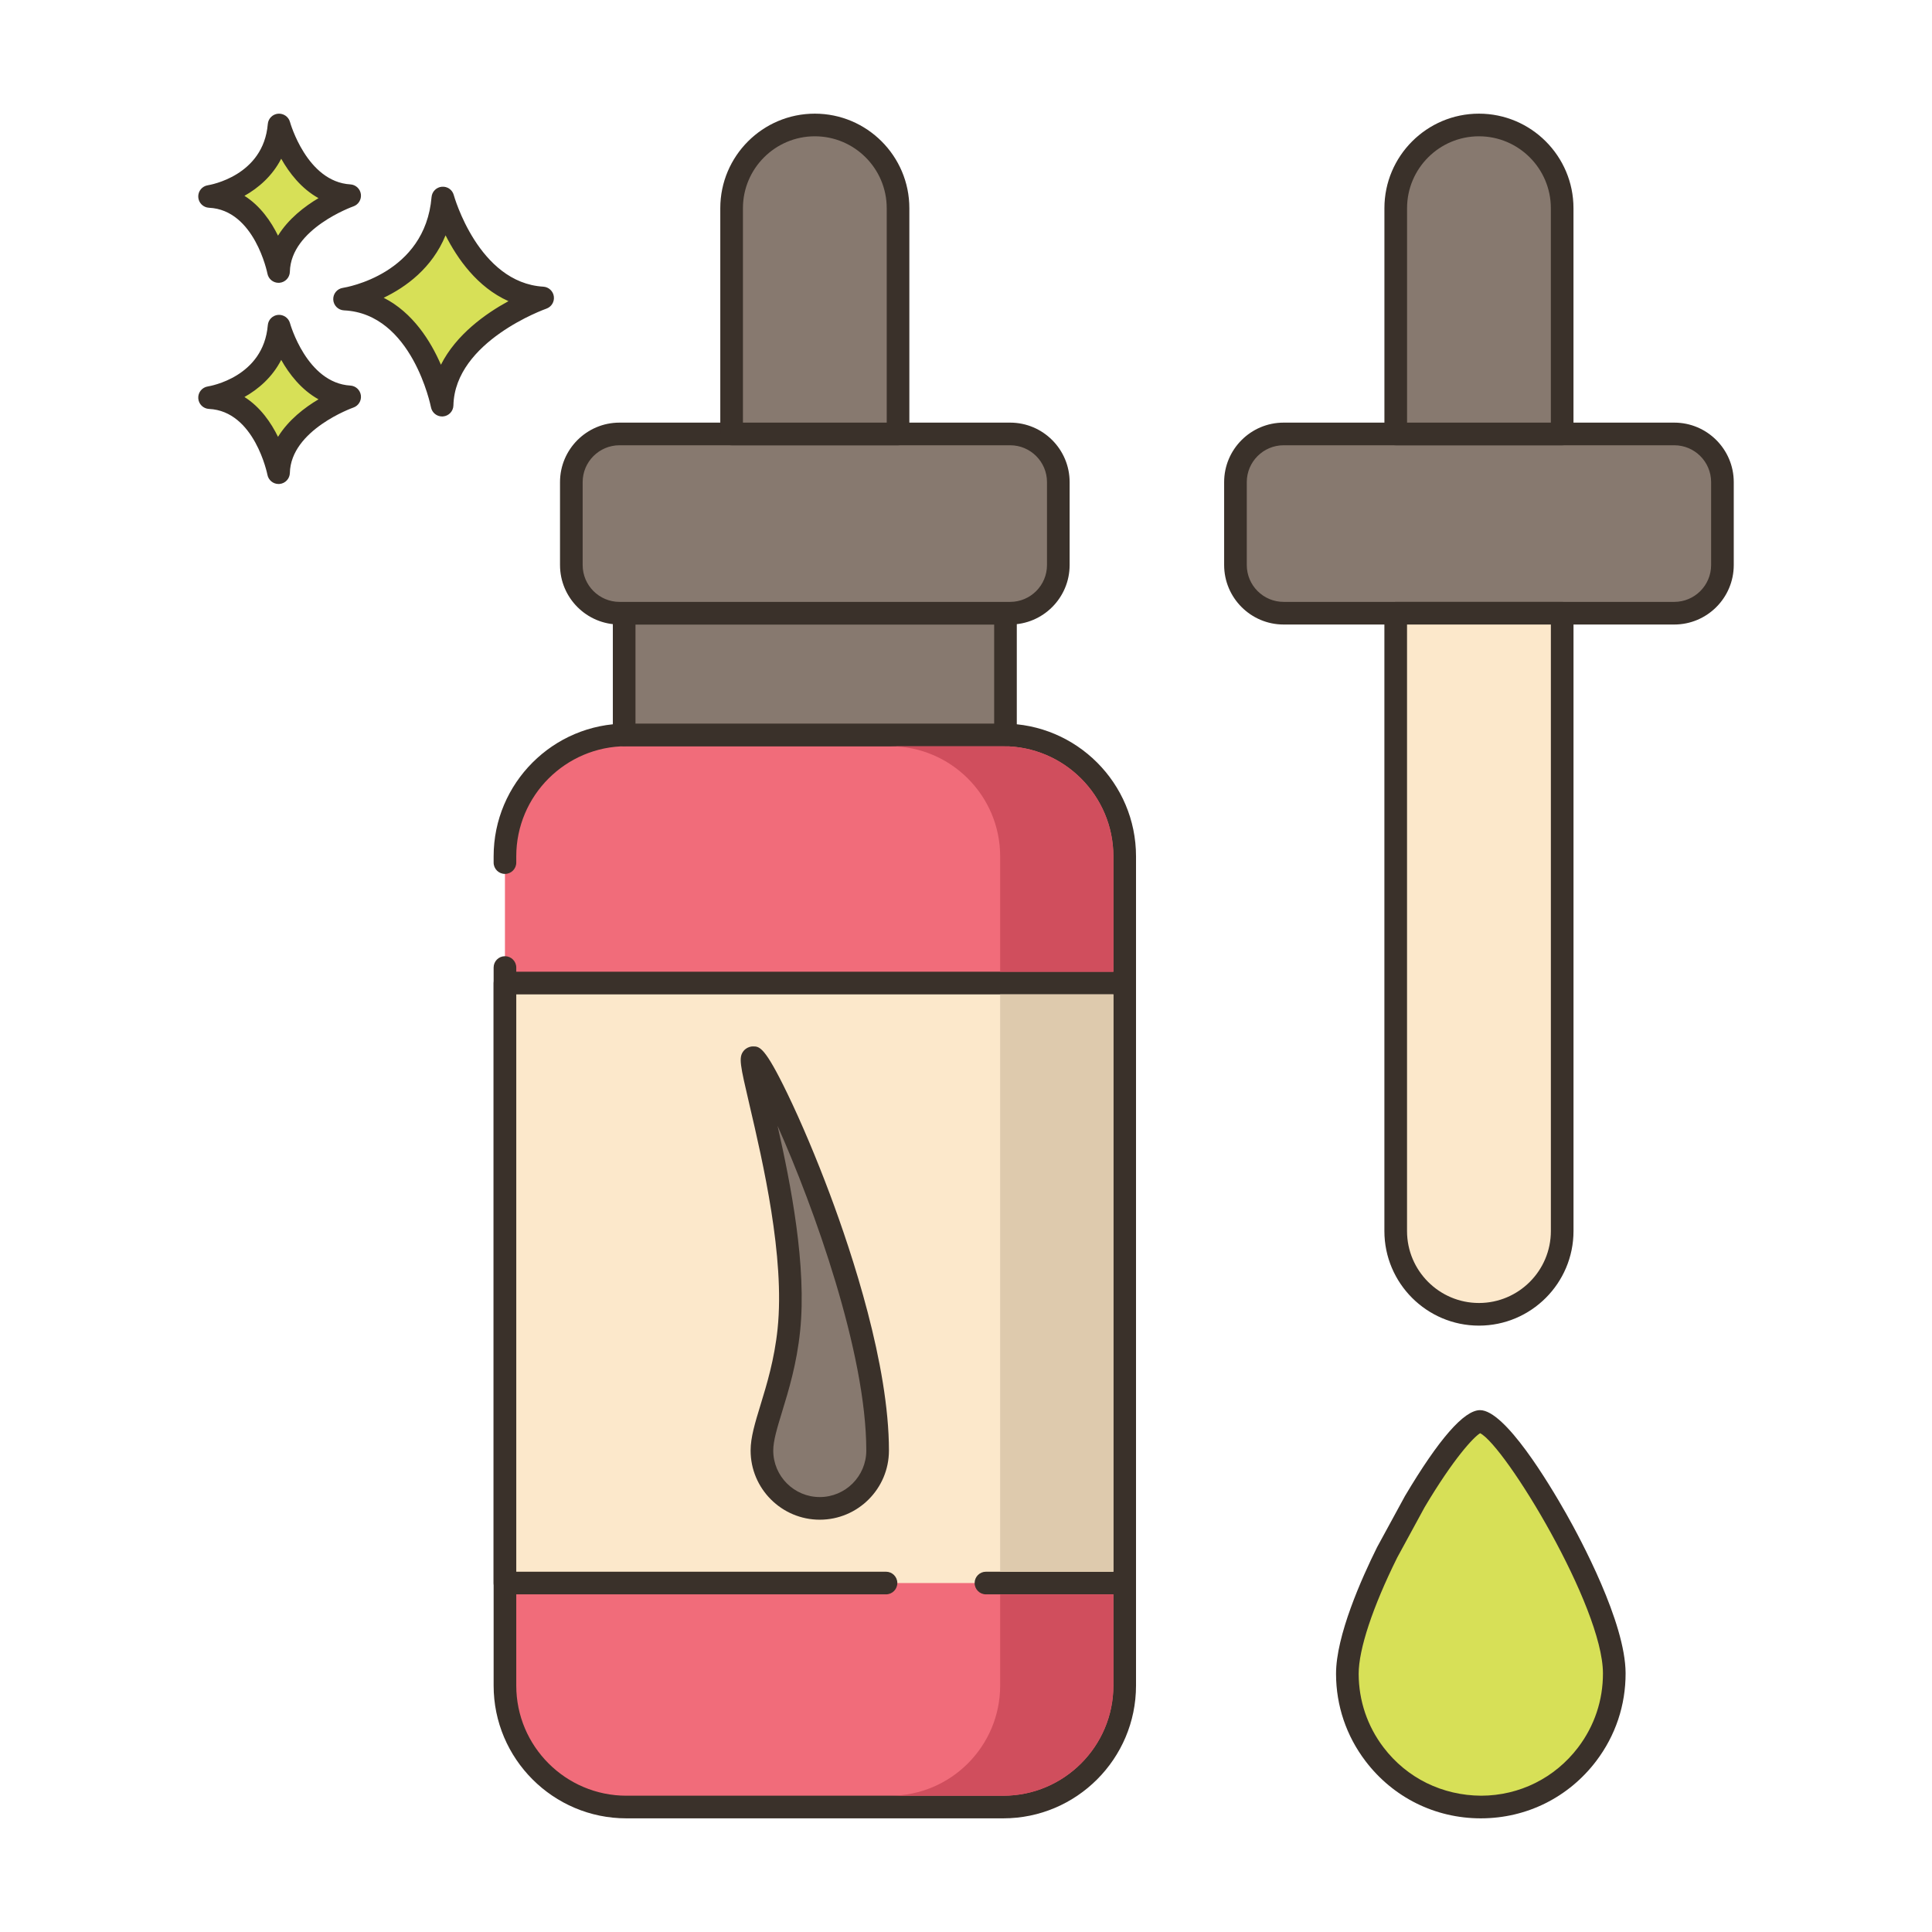 <?xml version="1.0" encoding="utf-8"?>
<!-- Generator: Adobe Illustrator 24.0.0, SVG Export Plug-In . SVG Version: 6.00 Build 0)  -->
<svg version="1.1" id="Layer_1" xmlns="http://www.w3.org/2000/svg" xmlns:xlink="http://www.w3.org/1999/xlink" x="0px" y="0px"
	 viewBox="0 0 256 256" enable-background="new 0 0 256 256" xml:space="preserve">
<g>
	<path fill="#F16C7A" d="M66.908,128.202v95.148c0,8.89,7.21,16.09,16.09,16.09h49.94c8.88,0,16.09-7.2,16.09-16.09V113.47
		c0-8.89-7.21-16.09-16.09-16.09h-49.94c-8.88,0-16.09,7.2-16.09,16.09v0.828V128.202z"/>
	<path fill="#3A312A" d="M132.939,240.94H82.998c-9.699,0-17.59-7.891-17.59-17.59v-95.148c0-0.829,0.672-1.5,1.5-1.5
		c0.828,0,1.5,0.671,1.5,1.5v95.148c0,8.045,6.545,14.59,14.59,14.59h49.941c8.045,0,14.59-6.545,14.59-14.59V113.47
		c0-8.045-6.545-14.59-14.59-14.59H82.998c-8.045,0-14.59,6.545-14.59,14.59v0.828c0,0.829-0.672,1.5-1.5,1.5
		c-0.828,0-1.5-0.671-1.5-1.5v-0.828c0-9.699,7.891-17.59,17.59-17.59h49.941c9.699,0,17.59,7.891,17.59,17.59v109.88
		C150.528,233.049,142.638,240.94,132.939,240.94z"/>
	<polygon fill="#FCE8CB" points="130.644,209.761 149.029,209.761 149.029,130.261 66.908,130.261 66.908,209.761 117.4,209.761 	
		"/>
	<path fill="#3A312A" d="M149.028,211.261h-18.385c-0.828,0-1.5-0.671-1.5-1.5c0-0.829,0.672-1.5,1.5-1.5h16.885v-76.5h-79.12v76.5
		H117.4c0.828,0,1.5,0.671,1.5,1.5c0,0.829-0.672,1.5-1.5,1.5H66.908c-0.828,0-1.5-0.671-1.5-1.5v-79.5c0-0.829,0.672-1.5,1.5-1.5
		h82.12c0.828,0,1.5,0.671,1.5,1.5v79.5C150.528,210.589,149.856,211.261,149.028,211.261z"/>
	<path fill="#87796F" d="M116.289,192.204c0,4.233-3.432,7.664-7.664,7.664c-4.233,0-7.665-3.431-7.665-7.664
		c0-3.396,2.775-8.317,3.568-15.982c1.498-14.486-5.911-36.068-4.757-36.068C101.224,140.153,116.289,172.521,116.289,192.204z"/>
	<path fill="#3A312A" d="M108.624,201.368c-5.053,0-9.164-4.111-9.164-9.164c0-1.752,0.582-3.654,1.318-6.061
		c0.818-2.675,1.837-6.005,2.258-10.075c0.983-9.497-1.962-22.111-3.721-29.648c-1.246-5.339-1.471-6.302-0.786-7.165
		c0.285-0.358,0.783-0.601,1.241-0.601c0.86,0,1.54,0,4.545,6.212c1.846,3.816,3.857,8.577,5.664,13.407
		c2.917,7.795,7.81,22.57,7.81,33.932C117.789,197.257,113.678,201.368,108.624,201.368z M103.032,149.182
		c1.757,7.761,3.881,18.566,2.988,27.194c-0.451,4.36-1.518,7.845-2.374,10.644c-0.663,2.167-1.186,3.88-1.186,5.184
		c0,3.399,2.766,6.164,6.164,6.164c3.399,0,6.165-2.765,6.165-6.164C114.789,179.208,107.816,159.921,103.032,149.182z"/>
	<path fill="#D7E057" d="M58.679,26.237c0,0,3.408,12.659,13.222,13.246c0,0-13.1,4.525-13.321,14.202
		c0,0-2.578-13.572-12.925-14.059C45.655,39.626,57.706,37.801,58.679,26.237z"/>
	<path fill="#3A312A" d="M58.579,55.185c-0.713,0-1.335-0.506-1.473-1.217c-0.023-0.124-2.494-12.417-11.521-12.842
		c-0.771-0.037-1.388-0.651-1.428-1.421c-0.04-0.771,0.511-1.445,1.273-1.561c0.441-0.069,10.895-1.817,11.754-12.033
		c0.061-0.725,0.635-1.301,1.359-1.367c0.736-0.063,1.394,0.399,1.584,1.101c0.031,0.116,3.259,11.626,11.863,12.141
		c0.714,0.043,1.298,0.584,1.396,1.292c0.098,0.708-0.318,1.388-0.994,1.623c-0.121,0.042-12.119,4.31-12.313,12.819
		c-0.018,0.767-0.61,1.396-1.375,1.459C58.663,55.183,58.621,55.185,58.579,55.185z M50.839,39.455
		c3.878,1.969,6.229,5.746,7.586,8.876c2.026-4.021,5.941-6.787,8.949-8.427c-4.134-1.842-6.783-5.651-8.334-8.722
		C57.247,35.542,53.769,38.05,50.839,39.455z"/>
	<path fill="#D7E057" d="M36.981,43.217c0,0,2.411,8.954,9.352,9.369c0,0-9.266,3.201-9.422,10.046c0,0-1.824-9.6-9.142-9.944
		C27.768,52.688,36.292,51.397,36.981,43.217z"/>
	<path fill="#3A312A" d="M36.909,64.132c-0.714,0-1.337-0.507-1.473-1.22c-0.016-0.082-1.703-8.441-7.738-8.726
		c-0.771-0.037-1.388-0.651-1.428-1.421c-0.04-0.771,0.511-1.445,1.273-1.56c0.296-0.047,7.363-1.243,7.942-8.114
		c0.061-0.726,0.636-1.303,1.361-1.368c0.718-0.058,1.392,0.4,1.581,1.102l0,0c0.022,0.079,2.229,7.92,7.995,8.265
		c0.714,0.043,1.299,0.584,1.396,1.293c0.097,0.709-0.32,1.388-0.997,1.622c-0.08,0.028-8.282,2.952-8.412,8.662
		c-0.018,0.767-0.611,1.398-1.377,1.461C36.992,64.131,36.95,64.132,36.909,64.132z M32.391,52.604
		c2.107,1.333,3.524,3.395,4.447,5.28c1.376-2.232,3.515-3.872,5.364-4.972c-2.286-1.27-3.884-3.35-4.941-5.224
		C36.088,49.975,34.246,51.563,32.391,52.604z"/>
	<path fill="#D7E057" d="M36.981,16.56c0,0,2.411,8.954,9.352,9.37c0,0-9.266,3.201-9.422,10.045c0,0-1.824-9.6-9.142-9.944
		C27.768,26.031,36.292,24.739,36.981,16.56z"/>
	<path fill="#3A312A" d="M36.909,37.475c-0.714,0-1.337-0.507-1.473-1.22c-0.016-0.082-1.703-8.442-7.738-8.726
		c-0.771-0.037-1.388-0.651-1.428-1.421c-0.04-0.771,0.511-1.445,1.273-1.561c0.296-0.047,7.363-1.243,7.942-8.114
		c0.061-0.726,0.636-1.303,1.361-1.368c0.718-0.056,1.392,0.399,1.581,1.102l0,0c0.022,0.079,2.229,7.92,7.995,8.265
		c0.714,0.043,1.299,0.584,1.396,1.293c0.097,0.709-0.32,1.388-0.996,1.622c-0.081,0.028-8.283,2.953-8.413,8.662
		c-0.018,0.767-0.611,1.397-1.377,1.461C36.992,37.474,36.95,37.475,36.909,37.475z M32.391,25.947
		c2.107,1.333,3.524,3.394,4.447,5.28c1.376-2.232,3.515-3.872,5.364-4.973c-2.286-1.269-3.884-3.35-4.941-5.224
		C36.088,23.317,34.246,24.906,32.391,25.947z"/>
	<rect x="82.705" y="81.252" fill="#87796F" width="50.526" height="16.127"/>
	<path fill="#3A312A" d="M133.231,98.879H82.705c-0.828,0-1.5-0.671-1.5-1.5V81.252c0-0.829,0.672-1.5,1.5-1.5h50.526
		c0.828,0,1.5,0.671,1.5,1.5v16.126C134.731,98.207,134.06,98.879,133.231,98.879z M84.205,95.879h47.526V82.752H84.205V95.879z"/>
	<path fill="#87796F" d="M133.85,81.252H82.087c-3.524,0-6.382-2.857-6.382-6.381V63.882c0-3.524,2.857-6.382,6.382-6.382h51.763
		c3.524,0,6.382,2.857,6.382,6.382v10.989C140.232,78.395,137.374,81.252,133.85,81.252z"/>
	<path fill="#3A312A" d="M133.851,82.752H82.087c-4.346,0-7.882-3.536-7.882-7.882V63.882c0-4.346,3.536-7.882,7.882-7.882h51.764
		c4.346,0,7.881,3.536,7.881,7.882v10.989C141.731,79.217,138.196,82.752,133.851,82.752z M82.087,59
		c-2.691,0-4.882,2.19-4.882,4.882v10.989c0,2.692,2.19,4.882,4.882,4.882h51.764c2.691,0,4.881-2.19,4.881-4.882V63.882
		c0-2.692-2.189-4.882-4.881-4.882H82.087z"/>
	<path fill="#87796F" d="M107.968,16.56L107.968,16.56c-6.089,0-11.026,4.937-11.026,11.026V57.5h22.052V27.586
		C118.995,21.497,114.058,16.56,107.968,16.56z"/>
	<path fill="#3A312A" d="M118.995,59H96.942c-0.828,0-1.5-0.671-1.5-1.5V27.586c0-6.907,5.619-12.526,12.526-12.526
		c6.907,0,12.526,5.619,12.526,12.526V57.5C120.495,58.329,119.823,59,118.995,59z M98.442,56h19.053V27.586
		c0-5.253-4.273-9.526-9.526-9.526c-5.253,0-9.526,4.273-9.526,9.526V56z"/>
	<path fill="#87796F" d="M221.85,81.252h-51.763c-3.524,0-6.382-2.857-6.382-6.381V63.882c0-3.524,2.857-6.382,6.382-6.382h51.763
		c3.524,0,6.382,2.857,6.382,6.382v10.989C228.232,78.395,225.374,81.252,221.85,81.252z"/>
	<path fill="#3A312A" d="M221.851,82.752h-51.764c-4.346,0-7.882-3.536-7.882-7.882V63.882c0-4.346,3.536-7.882,7.882-7.882h51.764
		c4.346,0,7.881,3.536,7.881,7.882v10.989C229.731,79.217,226.196,82.752,221.851,82.752z M170.087,59
		c-2.691,0-4.882,2.19-4.882,4.882v10.989c0,2.692,2.19,4.882,4.882,4.882h51.764c2.691,0,4.881-2.19,4.881-4.882V63.882
		c0-2.692-2.189-4.882-4.881-4.882H170.087z"/>
	<path fill="#87796F" d="M195.969,16.56L195.969,16.56c-6.09,0-11.026,4.937-11.026,11.026V57.5h22.052V27.586
		C206.995,21.497,202.058,16.56,195.969,16.56z"/>
	<path fill="#3A312A" d="M206.995,59h-22.053c-0.828,0-1.5-0.671-1.5-1.5V27.586c0-6.907,5.619-12.526,12.526-12.526
		c6.907,0,12.526,5.619,12.526,12.526V57.5C208.495,58.329,207.823,59,206.995,59z M186.442,56h19.053V27.586
		c0-5.253-4.273-9.526-9.526-9.526c-5.253,0-9.526,4.273-9.526,9.526V56z"/>
	<path fill="#FCE8CB" d="M184.939,81.253h22.06v81.87c0,6.092-4.938,11.03-11.03,11.03l0,0c-6.092,0-11.03-4.938-11.03-11.03V81.253
		z"/>
	<path fill="#3A312A" d="M195.969,175.653c-6.909,0-12.53-5.621-12.53-12.53v-81.87c0-0.829,0.672-1.5,1.5-1.5h22.059
		c0.828,0,1.5,0.671,1.5,1.5v81.87C208.498,170.033,202.877,175.653,195.969,175.653z M186.439,82.753v80.37
		c0,5.255,4.275,9.53,9.53,9.53c5.255,0,9.529-4.275,9.529-9.53v-80.37H186.439z"/>
	<path fill="#D7E057" d="M183.802,205.704c-2.976,5.989-5.283,12.174-5.271,16.105c0.012,4.001,1.354,7.686,3.6,10.64
		c3.24,4.263,8.374,7.008,14.142,6.991c5.727-0.017,10.812-2.757,14.031-6.991c2.266-2.986,3.608-6.709,3.596-10.746
		c-0.029-9.769-14.436-33.36-17.787-33.352c-1.476,0.005-5.071,4.608-8.628,10.589L183.802,205.704z"/>
	<path fill="#3A312A" d="M196.22,240.94c-6.051,0-11.618-2.762-15.283-7.583c-2.542-3.343-3.893-7.334-3.905-11.543
		c-0.015-5.063,3.394-12.685,5.427-16.777c0.009-0.017,0.018-0.033,0.026-0.05l3.684-6.764c4.491-7.555,7.826-11.364,9.939-11.372
		c0.002,0,0.003,0,0.005,0c3.304,0,9.104,9.629,11.445,13.771c1.835,3.245,7.822,14.355,7.842,21.076
		c0.014,4.246-1.336,8.277-3.901,11.657c-3.65,4.803-9.198,7.567-15.222,7.584C196.258,240.94,196.238,240.94,196.22,240.94z
		 M185.133,206.396c-3.252,6.55-5.111,12.165-5.102,15.409c0.011,3.55,1.149,6.917,3.294,9.736
		c3.104,4.082,7.814,6.371,12.943,6.399c5.08-0.015,9.761-2.347,12.841-6.399c2.163-2.85,3.302-6.251,3.29-9.833
		c-0.025-8.852-12.913-30.053-16.272-31.802c-0.873,0.526-3.504,3.329-7.353,9.8L185.133,206.396z"/>
	<path fill="#D04E5D" d="M147.526,113.473v15.29h-15v-15.29c0-8.05-6.54-14.59-14.59-14.59h15
		C140.986,98.883,147.526,105.423,147.526,113.473z"/>
	<path fill="#D04E5D" d="M147.526,211.263v12.09c0,8.04-6.54,14.59-14.59,14.59h-15c8.05,0,14.59-6.55,14.59-14.59v-12.09H147.526z"
		/>
	<path fill="#DECAAD" d="M132.526,131.763v76.5h15v-76.5H132.526z"/>
</g>
</svg>

